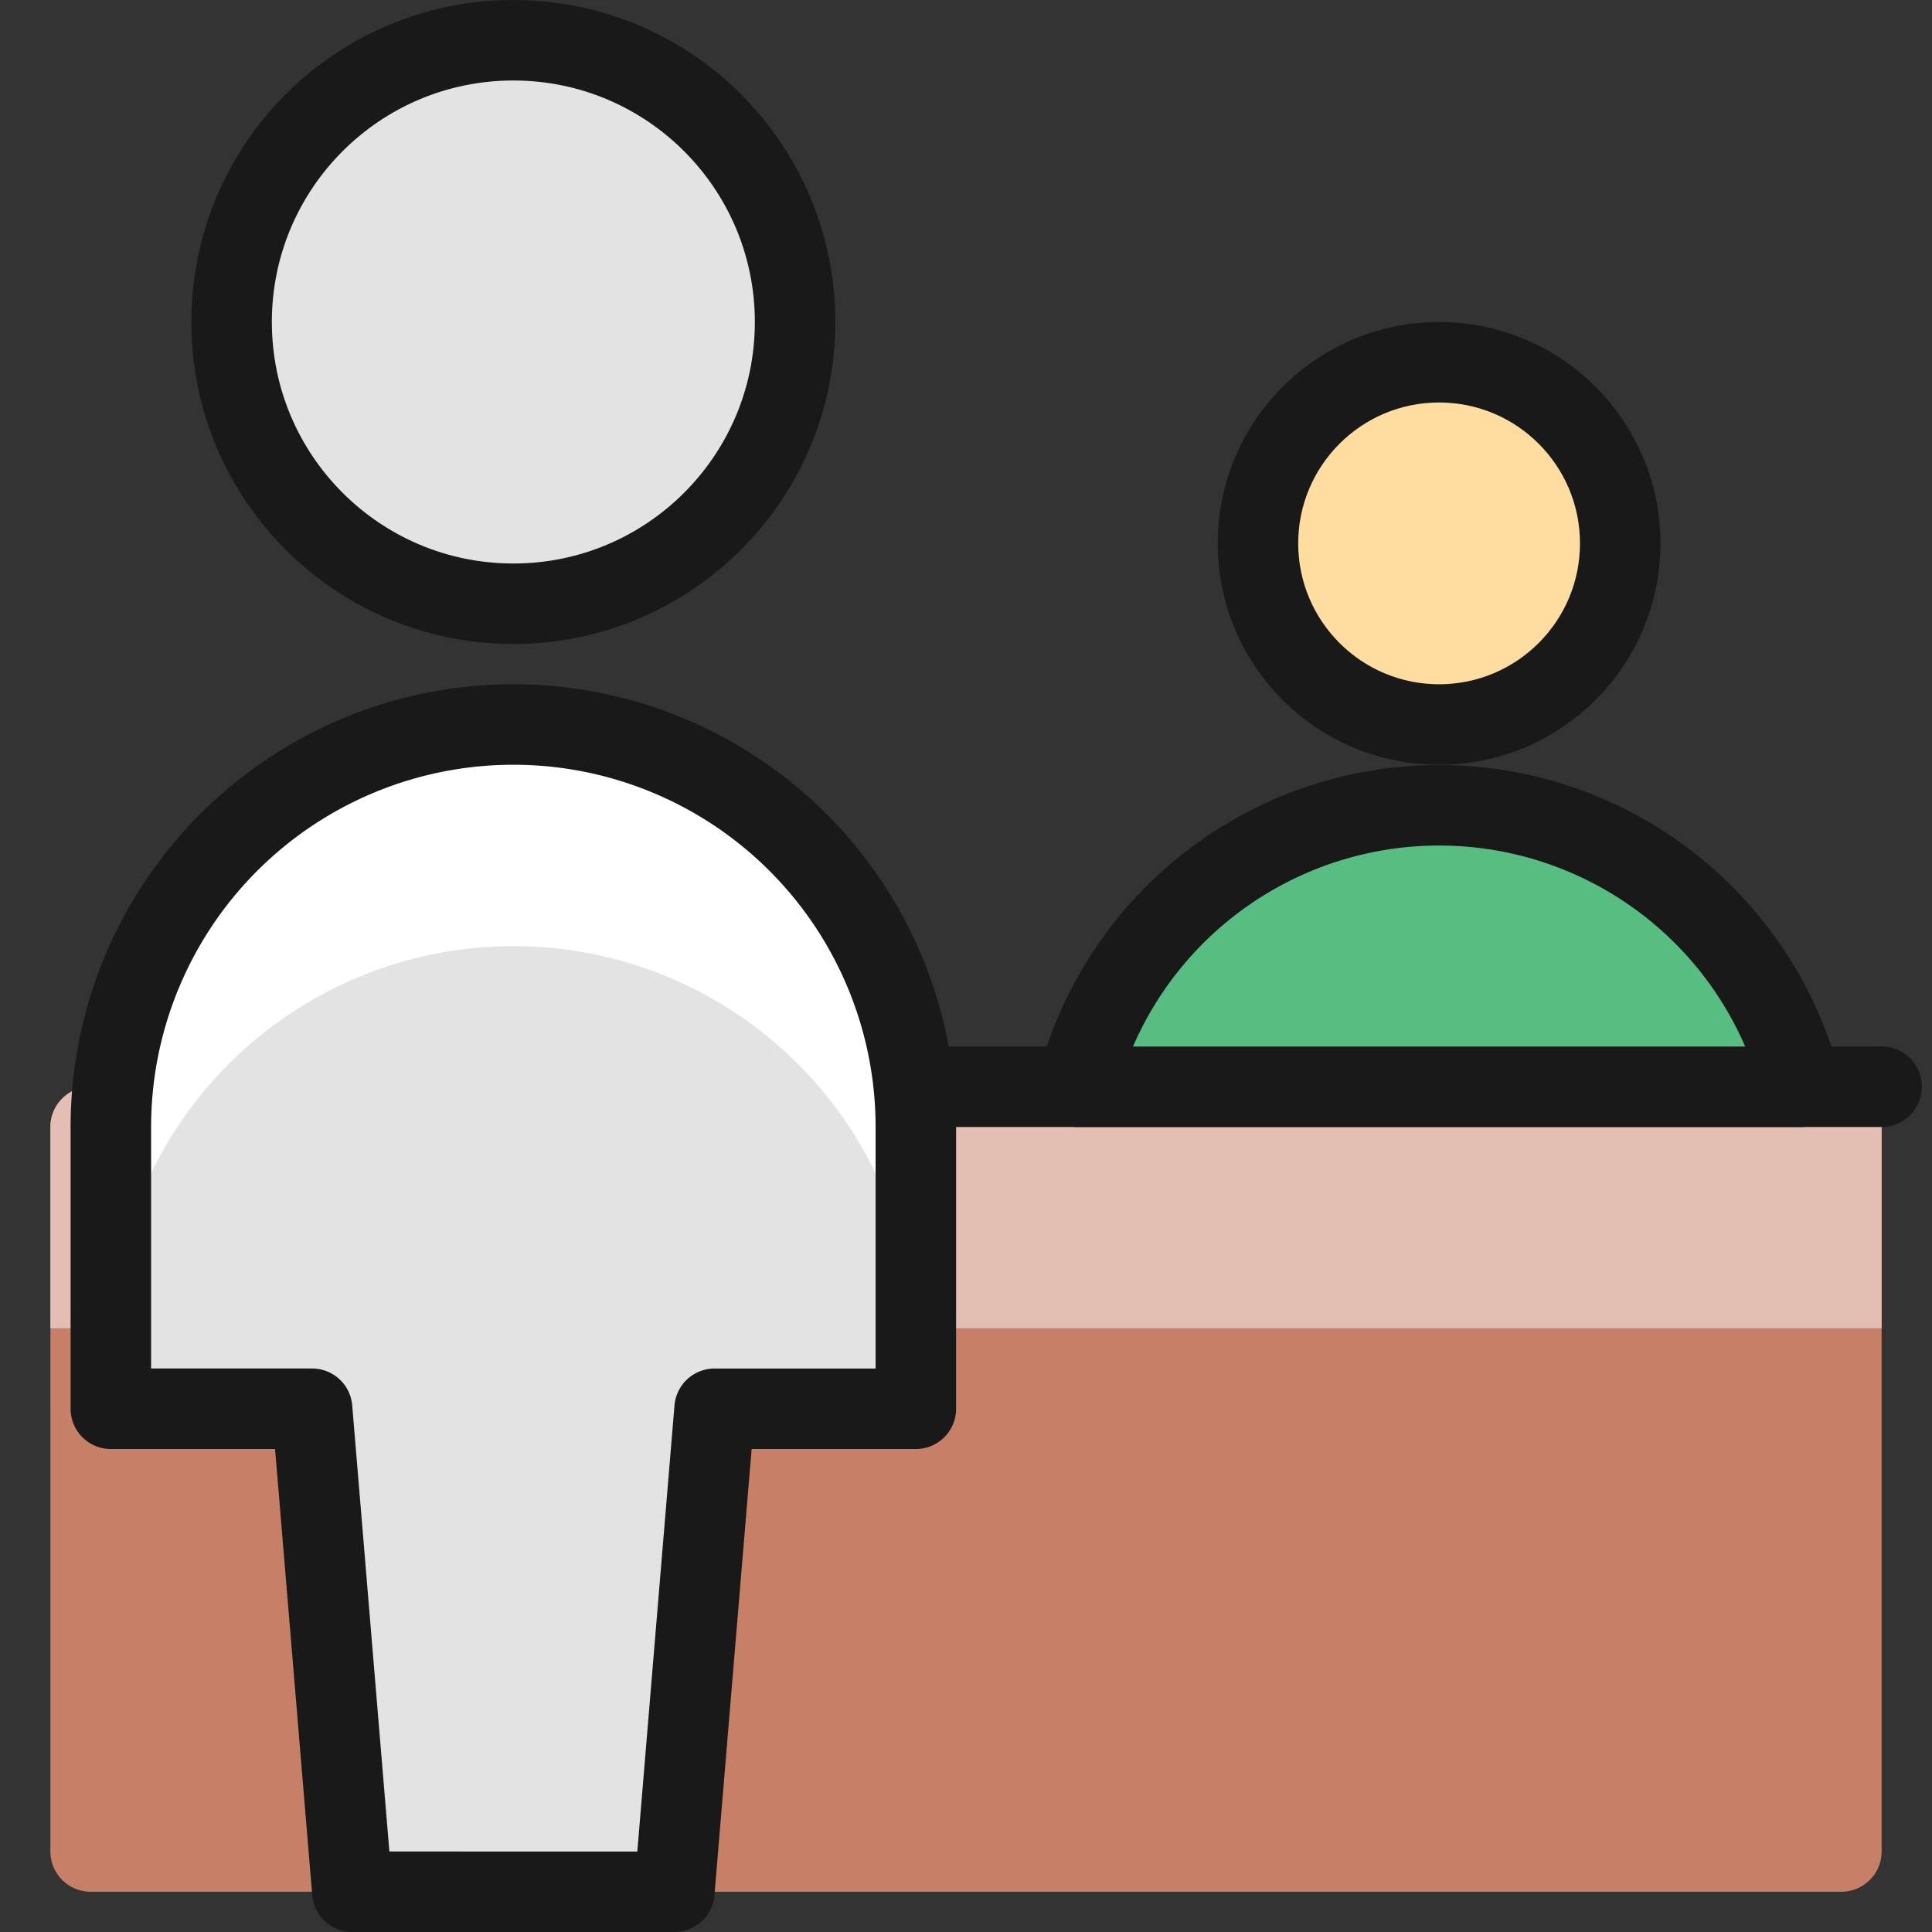 <svg xmlns="http://www.w3.org/2000/svg" viewBox="0 0 48 48"><rect x="0" y="0" width="48" height="48" fill="#333333" stroke="none"/><g transform="matrix(2,0,0,2,0,0)"><defs><style>.c{fill:none;stroke:#191919;stroke-linecap:round;stroke-linejoin:round}</style></defs><path d="M.626 23a.5.5 0 0 0 .5.5h21.748a.5.5 0 0 0 .5-.5v-9.5H1.126a.5.5 0 0 0-.5.5z" style="fill:#c77f67"></path><path d="M23.374 16.5v-3H1.126a.5.5 0 0 0-.5.5v2.5z" style="fill:#e3bfb3"></path><path class="c" d="M11.368 13.5h12.006"></path><path d="m8.377 23.5.5-6h2.5V14a5 5 0 0 0-10 0v3.5h2.5l.5 6z" style="fill:#e3e3e3"></path><path d="M6.377 9a5 5 0 0 0-5 5v2.753a5 5 0 0 1 10 0V14a5 5 0 0 0-5-5z" style="fill:#ffffff"></path><path class="c" d="m8.377 23.5.5-6h2.5V14a5 5 0 0 0-10 0v3.5h2.5l.5 6z"></path><circle cx="6.377" cy="4" r="3.5" style="fill:#e3e3e3;stroke:#191919;stroke-linecap:round;stroke-linejoin:round"></circle><circle cx="17.877" cy="6.75" r="2.25" style="fill:#ffdda1;stroke:#191919;stroke-linecap:round;stroke-linejoin:round"></circle><path d="M22.377 13.5a4.644 4.644 0 0 0-9 0z" style="fill:#58bd81;stroke:#191919;stroke-linecap:round;stroke-linejoin:round"></path></g></svg>